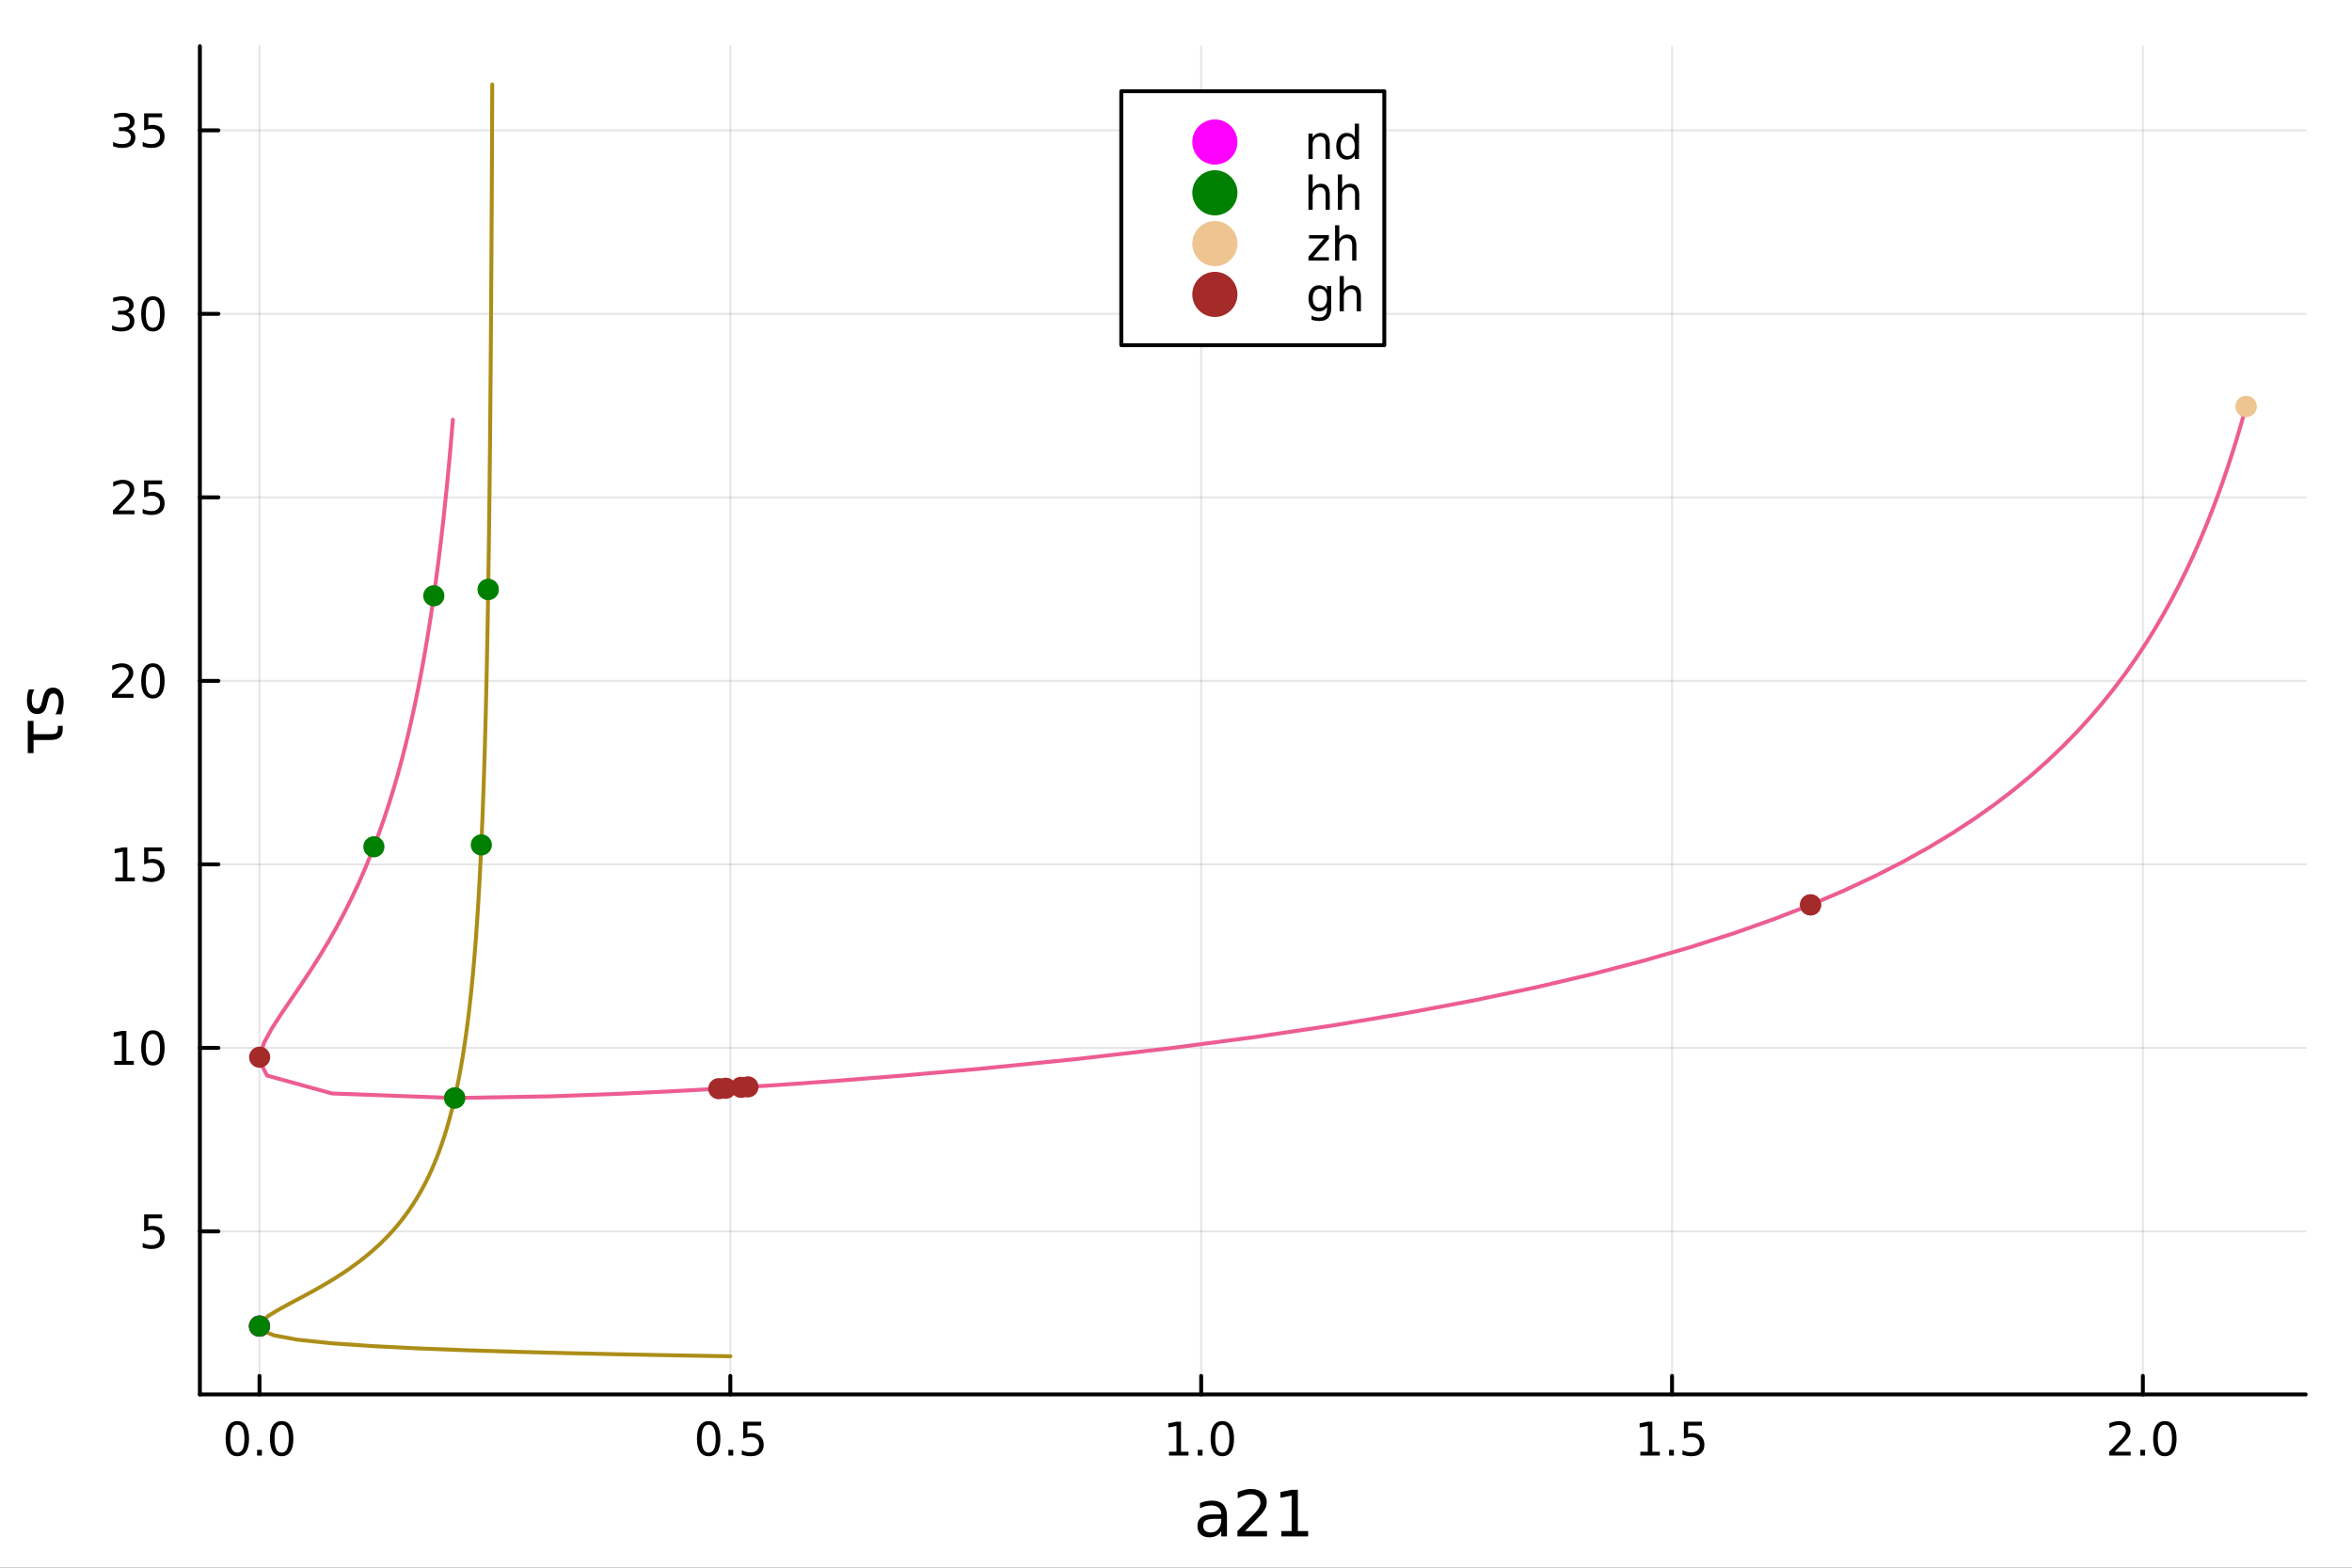 <?xml version="1.0" encoding="utf-8"?>
<svg xmlns="http://www.w3.org/2000/svg" xmlns:xlink="http://www.w3.org/1999/xlink" width="600" height="400" viewBox="0 0 2400 1600">
<rect x="0" y="0" width="2400" height="1600" fill="#333333" stroke="none"/>
<defs>
  <clipPath id="clip230">
    <rect x="0" y="0" width="2400" height="1600"/>
  </clipPath>
</defs>
<path clip-path="url(#clip230)" d="M0 1600 L2400 1600 L2400 0 L0 0  Z" fill="#ffffff" fill-rule="evenodd" fill-opacity="1"/>
<defs>
  <clipPath id="clip231">
    <rect x="480" y="0" width="1681" height="1600"/>
  </clipPath>
</defs>
<path clip-path="url(#clip230)" d="M203.964 1423.18 L2352.76 1423.18 L2352.76 47.244 L203.964 47.244  Z" fill="#ffffff" fill-rule="evenodd" fill-opacity="1"/>
<defs>
  <clipPath id="clip232">
    <rect x="203" y="47" width="2150" height="1377"/>
  </clipPath>
</defs>
<polyline clip-path="url(#clip232)" style="stroke:#000000; stroke-linecap:round; stroke-linejoin:round; stroke-width:2; stroke-opacity:0.1; fill:none" points="264.784,1423.18 264.784,47.244 "/>
<polyline clip-path="url(#clip232)" style="stroke:#000000; stroke-linecap:round; stroke-linejoin:round; stroke-width:2; stroke-opacity:0.1; fill:none" points="745.238,1423.18 745.238,47.244 "/>
<polyline clip-path="url(#clip232)" style="stroke:#000000; stroke-linecap:round; stroke-linejoin:round; stroke-width:2; stroke-opacity:0.1; fill:none" points="1225.69,1423.18 1225.69,47.244 "/>
<polyline clip-path="url(#clip232)" style="stroke:#000000; stroke-linecap:round; stroke-linejoin:round; stroke-width:2; stroke-opacity:0.1; fill:none" points="1706.15,1423.18 1706.15,47.244 "/>
<polyline clip-path="url(#clip232)" style="stroke:#000000; stroke-linecap:round; stroke-linejoin:round; stroke-width:2; stroke-opacity:0.1; fill:none" points="2186.6,1423.18 2186.6,47.244 "/>
<polyline clip-path="url(#clip232)" style="stroke:#000000; stroke-linecap:round; stroke-linejoin:round; stroke-width:2; stroke-opacity:0.1; fill:none" points="203.964,1256.78 2352.76,1256.78 "/>
<polyline clip-path="url(#clip232)" style="stroke:#000000; stroke-linecap:round; stroke-linejoin:round; stroke-width:2; stroke-opacity:0.1; fill:none" points="203.964,1069.48 2352.76,1069.48 "/>
<polyline clip-path="url(#clip232)" style="stroke:#000000; stroke-linecap:round; stroke-linejoin:round; stroke-width:2; stroke-opacity:0.1; fill:none" points="203.964,882.19 2352.76,882.19 "/>
<polyline clip-path="url(#clip232)" style="stroke:#000000; stroke-linecap:round; stroke-linejoin:round; stroke-width:2; stroke-opacity:0.1; fill:none" points="203.964,694.898 2352.76,694.898 "/>
<polyline clip-path="url(#clip232)" style="stroke:#000000; stroke-linecap:round; stroke-linejoin:round; stroke-width:2; stroke-opacity:0.1; fill:none" points="203.964,507.606 2352.76,507.606 "/>
<polyline clip-path="url(#clip232)" style="stroke:#000000; stroke-linecap:round; stroke-linejoin:round; stroke-width:2; stroke-opacity:0.1; fill:none" points="203.964,320.314 2352.76,320.314 "/>
<polyline clip-path="url(#clip232)" style="stroke:#000000; stroke-linecap:round; stroke-linejoin:round; stroke-width:2; stroke-opacity:0.1; fill:none" points="203.964,133.021 2352.76,133.021 "/>
<polyline clip-path="url(#clip230)" style="stroke:#000000; stroke-linecap:round; stroke-linejoin:round; stroke-width:4; stroke-opacity:1; fill:none" points="203.964,1423.18 2352.76,1423.18 "/>
<polyline clip-path="url(#clip230)" style="stroke:#000000; stroke-linecap:round; stroke-linejoin:round; stroke-width:4; stroke-opacity:1; fill:none" points="264.784,1423.18 264.784,1404.28 "/>
<polyline clip-path="url(#clip230)" style="stroke:#000000; stroke-linecap:round; stroke-linejoin:round; stroke-width:4; stroke-opacity:1; fill:none" points="745.238,1423.18 745.238,1404.28 "/>
<polyline clip-path="url(#clip230)" style="stroke:#000000; stroke-linecap:round; stroke-linejoin:round; stroke-width:4; stroke-opacity:1; fill:none" points="1225.69,1423.18 1225.69,1404.28 "/>
<polyline clip-path="url(#clip230)" style="stroke:#000000; stroke-linecap:round; stroke-linejoin:round; stroke-width:4; stroke-opacity:1; fill:none" points="1706.15,1423.18 1706.15,1404.28 "/>
<polyline clip-path="url(#clip230)" style="stroke:#000000; stroke-linecap:round; stroke-linejoin:round; stroke-width:4; stroke-opacity:1; fill:none" points="2186.6,1423.18 2186.6,1404.28 "/>
<path clip-path="url(#clip230)" d="M242.168 1454.1 Q238.557 1454.1 236.728 1457.66 Q234.923 1461.2 234.923 1468.33 Q234.923 1475.44 236.728 1479.01 Q238.557 1482.55 242.168 1482.55 Q245.802 1482.55 247.608 1479.01 Q249.436 1475.44 249.436 1468.33 Q249.436 1461.2 247.608 1457.66 Q245.802 1454.1 242.168 1454.1 M242.168 1450.39 Q247.978 1450.39 251.034 1455 Q254.112 1459.58 254.112 1468.33 Q254.112 1477.06 251.034 1481.67 Q247.978 1486.25 242.168 1486.25 Q236.358 1486.25 233.279 1481.67 Q230.224 1477.06 230.224 1468.33 Q230.224 1459.58 233.279 1455 Q236.358 1450.39 242.168 1450.39 Z" fill="#000000" fill-rule="nonzero" fill-opacity="1" /><path clip-path="url(#clip230)" d="M262.33 1479.7 L267.214 1479.7 L267.214 1485.58 L262.33 1485.58 L262.33 1479.7 Z" fill="#000000" fill-rule="nonzero" fill-opacity="1" /><path clip-path="url(#clip230)" d="M287.399 1454.1 Q283.788 1454.1 281.959 1457.66 Q280.154 1461.2 280.154 1468.33 Q280.154 1475.44 281.959 1479.01 Q283.788 1482.55 287.399 1482.55 Q291.033 1482.55 292.839 1479.01 Q294.668 1475.44 294.668 1468.33 Q294.668 1461.2 292.839 1457.66 Q291.033 1454.1 287.399 1454.1 M287.399 1450.39 Q293.209 1450.39 296.265 1455 Q299.344 1459.58 299.344 1468.33 Q299.344 1477.06 296.265 1481.67 Q293.209 1486.25 287.399 1486.25 Q281.589 1486.25 278.51 1481.67 Q275.455 1477.06 275.455 1468.33 Q275.455 1459.58 278.51 1455 Q281.589 1450.39 287.399 1450.39 Z" fill="#000000" fill-rule="nonzero" fill-opacity="1" /><path clip-path="url(#clip230)" d="M723.12 1454.1 Q719.509 1454.1 717.68 1457.66 Q715.874 1461.2 715.874 1468.33 Q715.874 1475.44 717.68 1479.01 Q719.509 1482.55 723.12 1482.55 Q726.754 1482.55 728.56 1479.01 Q730.388 1475.44 730.388 1468.33 Q730.388 1461.2 728.56 1457.66 Q726.754 1454.1 723.12 1454.1 M723.12 1450.39 Q728.93 1450.39 731.985 1455 Q735.064 1459.58 735.064 1468.33 Q735.064 1477.06 731.985 1481.67 Q728.93 1486.25 723.12 1486.25 Q717.31 1486.25 714.231 1481.67 Q711.175 1477.06 711.175 1468.33 Q711.175 1459.58 714.231 1455 Q717.31 1450.39 723.12 1450.39 Z" fill="#000000" fill-rule="nonzero" fill-opacity="1" /><path clip-path="url(#clip230)" d="M743.282 1479.7 L748.166 1479.7 L748.166 1485.58 L743.282 1485.58 L743.282 1479.7 Z" fill="#000000" fill-rule="nonzero" fill-opacity="1" /><path clip-path="url(#clip230)" d="M758.397 1451.02 L776.754 1451.02 L776.754 1454.96 L762.68 1454.96 L762.68 1463.43 Q763.698 1463.08 764.717 1462.92 Q765.735 1462.73 766.754 1462.73 Q772.541 1462.73 775.92 1465.9 Q779.3 1469.08 779.3 1474.49 Q779.3 1480.07 775.828 1483.17 Q772.356 1486.25 766.036 1486.25 Q763.86 1486.25 761.592 1485.88 Q759.346 1485.51 756.939 1484.77 L756.939 1480.07 Q759.022 1481.2 761.245 1481.76 Q763.467 1482.32 765.944 1482.32 Q769.948 1482.32 772.286 1480.21 Q774.624 1478.1 774.624 1474.49 Q774.624 1470.88 772.286 1468.77 Q769.948 1466.67 765.944 1466.67 Q764.069 1466.67 762.194 1467.08 Q760.342 1467.5 758.397 1468.38 L758.397 1451.02 Z" fill="#000000" fill-rule="nonzero" fill-opacity="1" /><path clip-path="url(#clip230)" d="M1192.84 1481.64 L1200.48 1481.64 L1200.48 1455.28 L1192.17 1456.95 L1192.17 1452.69 L1200.44 1451.02 L1205.11 1451.02 L1205.11 1481.64 L1212.75 1481.64 L1212.75 1485.58 L1192.84 1485.58 L1192.84 1481.64 Z" fill="#000000" fill-rule="nonzero" fill-opacity="1" /><path clip-path="url(#clip230)" d="M1222.2 1479.7 L1227.08 1479.7 L1227.08 1485.58 L1222.2 1485.58 L1222.2 1479.7 Z" fill="#000000" fill-rule="nonzero" fill-opacity="1" /><path clip-path="url(#clip230)" d="M1247.27 1454.1 Q1243.65 1454.1 1241.83 1457.66 Q1240.02 1461.2 1240.02 1468.33 Q1240.02 1475.44 1241.83 1479.01 Q1243.65 1482.55 1247.27 1482.55 Q1250.9 1482.55 1252.71 1479.01 Q1254.53 1475.44 1254.53 1468.33 Q1254.53 1461.2 1252.71 1457.66 Q1250.9 1454.1 1247.27 1454.1 M1247.27 1450.39 Q1253.08 1450.39 1256.13 1455 Q1259.21 1459.58 1259.21 1468.33 Q1259.21 1477.06 1256.13 1481.67 Q1253.08 1486.25 1247.27 1486.25 Q1241.46 1486.25 1238.38 1481.67 Q1235.32 1477.06 1235.32 1468.33 Q1235.32 1459.58 1238.38 1455 Q1241.46 1450.39 1247.27 1450.39 Z" fill="#000000" fill-rule="nonzero" fill-opacity="1" /><path clip-path="url(#clip230)" d="M1673.8 1481.64 L1681.44 1481.64 L1681.44 1455.28 L1673.13 1456.95 L1673.13 1452.69 L1681.39 1451.02 L1686.07 1451.02 L1686.07 1481.64 L1693.7 1481.64 L1693.7 1485.58 L1673.8 1485.58 L1673.8 1481.64 Z" fill="#000000" fill-rule="nonzero" fill-opacity="1" /><path clip-path="url(#clip230)" d="M1703.15 1479.7 L1708.03 1479.7 L1708.03 1485.58 L1703.15 1485.58 L1703.15 1479.7 Z" fill="#000000" fill-rule="nonzero" fill-opacity="1" /><path clip-path="url(#clip230)" d="M1718.26 1451.02 L1736.62 1451.02 L1736.62 1454.96 L1722.55 1454.96 L1722.55 1463.43 Q1723.56 1463.08 1724.58 1462.92 Q1725.6 1462.73 1726.62 1462.73 Q1732.41 1462.73 1735.79 1465.9 Q1739.17 1469.08 1739.17 1474.49 Q1739.17 1480.07 1735.69 1483.17 Q1732.22 1486.25 1725.9 1486.25 Q1723.73 1486.25 1721.46 1485.88 Q1719.21 1485.51 1716.81 1484.77 L1716.81 1480.07 Q1718.89 1481.2 1721.11 1481.76 Q1723.33 1482.32 1725.81 1482.32 Q1729.81 1482.32 1732.15 1480.21 Q1734.49 1478.1 1734.49 1474.49 Q1734.49 1470.88 1732.15 1468.77 Q1729.81 1466.67 1725.81 1466.67 Q1723.94 1466.67 1722.06 1467.08 Q1720.21 1467.5 1718.26 1468.38 L1718.26 1451.02 Z" fill="#000000" fill-rule="nonzero" fill-opacity="1" /><path clip-path="url(#clip230)" d="M2157.84 1481.64 L2174.16 1481.64 L2174.16 1485.58 L2152.21 1485.58 L2152.21 1481.64 Q2154.88 1478.89 2159.46 1474.26 Q2164.07 1469.61 2165.25 1468.27 Q2167.49 1465.74 2168.37 1464.01 Q2169.27 1462.25 2169.27 1460.56 Q2169.27 1457.8 2167.33 1456.07 Q2165.41 1454.33 2162.31 1454.33 Q2160.11 1454.33 2157.65 1455.09 Q2155.22 1455.86 2152.45 1457.41 L2152.45 1452.69 Q2155.27 1451.55 2157.72 1450.97 Q2160.18 1450.39 2162.21 1450.39 Q2167.58 1450.39 2170.78 1453.08 Q2173.97 1455.77 2173.97 1460.26 Q2173.97 1462.39 2173.16 1464.31 Q2172.38 1466.2 2170.27 1468.8 Q2169.69 1469.47 2166.59 1472.69 Q2163.49 1475.88 2157.84 1481.64 Z" fill="#000000" fill-rule="nonzero" fill-opacity="1" /><path clip-path="url(#clip230)" d="M2183.97 1479.7 L2188.86 1479.7 L2188.86 1485.58 L2183.97 1485.58 L2183.97 1479.7 Z" fill="#000000" fill-rule="nonzero" fill-opacity="1" /><path clip-path="url(#clip230)" d="M2209.04 1454.1 Q2205.43 1454.1 2203.6 1457.66 Q2201.8 1461.2 2201.8 1468.33 Q2201.8 1475.44 2203.6 1479.01 Q2205.43 1482.55 2209.04 1482.55 Q2212.68 1482.55 2214.48 1479.01 Q2216.31 1475.44 2216.31 1468.33 Q2216.31 1461.2 2214.48 1457.66 Q2212.68 1454.1 2209.04 1454.1 M2209.04 1450.39 Q2214.85 1450.39 2217.91 1455 Q2220.99 1459.58 2220.99 1468.33 Q2220.99 1477.06 2217.91 1481.67 Q2214.85 1486.25 2209.04 1486.25 Q2203.23 1486.25 2200.15 1481.67 Q2197.1 1477.06 2197.1 1468.33 Q2197.1 1459.58 2200.15 1455 Q2203.23 1450.39 2209.04 1450.39 Z" fill="#000000" fill-rule="nonzero" fill-opacity="1" /><path clip-path="url(#clip230)" d="M1240.31 1550.12 Q1233.21 1550.12 1230.47 1551.75 Q1227.74 1553.37 1227.74 1557.29 Q1227.74 1560.4 1229.77 1562.25 Q1231.84 1564.07 1235.38 1564.07 Q1240.25 1564.07 1243.17 1560.63 Q1246.13 1557.16 1246.13 1551.43 L1246.13 1550.12 L1240.31 1550.12 M1251.99 1547.71 L1251.99 1568.04 L1246.13 1568.04 L1246.13 1562.63 Q1244.13 1565.88 1241.14 1567.44 Q1238.14 1568.97 1233.82 1568.97 Q1228.34 1568.97 1225.09 1565.91 Q1221.88 1562.82 1221.88 1557.67 Q1221.88 1551.65 1225.89 1548.6 Q1229.93 1545.54 1237.92 1545.54 L1246.13 1545.54 L1246.13 1544.97 Q1246.13 1540.93 1243.46 1538.73 Q1240.82 1536.5 1236.01 1536.5 Q1232.96 1536.5 1230.06 1537.23 Q1227.16 1537.97 1224.49 1539.43 L1224.49 1534.02 Q1227.7 1532.78 1230.73 1532.17 Q1233.75 1531.54 1236.62 1531.54 Q1244.35 1531.54 1248.17 1535.55 Q1251.99 1539.56 1251.99 1547.71 Z" fill="#000000" fill-rule="nonzero" fill-opacity="1" /><path clip-path="url(#clip230)" d="M1270.42 1562.63 L1292.86 1562.63 L1292.86 1568.04 L1262.68 1568.04 L1262.68 1562.63 Q1266.34 1558.85 1272.65 1552.48 Q1278.98 1546.08 1280.6 1544.24 Q1283.69 1540.77 1284.9 1538.38 Q1286.14 1535.96 1286.14 1533.64 Q1286.14 1529.85 1283.47 1527.46 Q1280.83 1525.08 1276.56 1525.08 Q1273.54 1525.08 1270.16 1526.13 Q1266.82 1527.18 1263 1529.31 L1263 1522.82 Q1266.89 1521.26 1270.26 1520.46 Q1273.63 1519.66 1276.43 1519.66 Q1283.82 1519.66 1288.21 1523.36 Q1292.6 1527.05 1292.6 1533.22 Q1292.6 1536.15 1291.49 1538.79 Q1290.41 1541.4 1287.51 1544.97 Q1286.71 1545.89 1282.45 1550.32 Q1278.18 1554.71 1270.42 1562.63 Z" fill="#000000" fill-rule="nonzero" fill-opacity="1" /><path clip-path="url(#clip230)" d="M1307.47 1562.63 L1317.97 1562.63 L1317.97 1526.38 L1306.54 1528.67 L1306.54 1522.82 L1317.91 1520.52 L1324.34 1520.52 L1324.34 1562.63 L1334.84 1562.63 L1334.84 1568.04 L1307.47 1568.04 L1307.47 1562.63 Z" fill="#000000" fill-rule="nonzero" fill-opacity="1" /><polyline clip-path="url(#clip230)" style="stroke:#000000; stroke-linecap:round; stroke-linejoin:round; stroke-width:4; stroke-opacity:1; fill:none" points="203.964,1423.18 203.964,47.244 "/>
<polyline clip-path="url(#clip230)" style="stroke:#000000; stroke-linecap:round; stroke-linejoin:round; stroke-width:4; stroke-opacity:1; fill:none" points="203.964,1256.78 222.861,1256.78 "/>
<polyline clip-path="url(#clip230)" style="stroke:#000000; stroke-linecap:round; stroke-linejoin:round; stroke-width:4; stroke-opacity:1; fill:none" points="203.964,1069.48 222.861,1069.48 "/>
<polyline clip-path="url(#clip230)" style="stroke:#000000; stroke-linecap:round; stroke-linejoin:round; stroke-width:4; stroke-opacity:1; fill:none" points="203.964,882.19 222.861,882.19 "/>
<polyline clip-path="url(#clip230)" style="stroke:#000000; stroke-linecap:round; stroke-linejoin:round; stroke-width:4; stroke-opacity:1; fill:none" points="203.964,694.898 222.861,694.898 "/>
<polyline clip-path="url(#clip230)" style="stroke:#000000; stroke-linecap:round; stroke-linejoin:round; stroke-width:4; stroke-opacity:1; fill:none" points="203.964,507.606 222.861,507.606 "/>
<polyline clip-path="url(#clip230)" style="stroke:#000000; stroke-linecap:round; stroke-linejoin:round; stroke-width:4; stroke-opacity:1; fill:none" points="203.964,320.314 222.861,320.314 "/>
<polyline clip-path="url(#clip230)" style="stroke:#000000; stroke-linecap:round; stroke-linejoin:round; stroke-width:4; stroke-opacity:1; fill:none" points="203.964,133.021 222.861,133.021 "/>
<path clip-path="url(#clip230)" d="M147.061 1239.5 L165.417 1239.5 L165.417 1243.43 L151.343 1243.43 L151.343 1251.9 Q152.362 1251.56 153.38 1251.39 Q154.399 1251.21 155.417 1251.21 Q161.204 1251.21 164.584 1254.38 Q167.964 1257.55 167.964 1262.97 Q167.964 1268.55 164.491 1271.65 Q161.019 1274.73 154.7 1274.73 Q152.524 1274.73 150.255 1274.36 Q148.01 1273.99 145.603 1273.24 L145.603 1268.55 Q147.686 1269.68 149.908 1270.24 Q152.13 1270.79 154.607 1270.79 Q158.612 1270.79 160.95 1268.68 Q163.288 1266.58 163.288 1262.97 Q163.288 1259.36 160.95 1257.25 Q158.612 1255.14 154.607 1255.14 Q152.732 1255.14 150.857 1255.56 Q149.005 1255.98 147.061 1256.86 L147.061 1239.5 Z" fill="#000000" fill-rule="nonzero" fill-opacity="1" /><path clip-path="url(#clip230)" d="M116.668 1082.83 L124.306 1082.83 L124.306 1056.46 L115.996 1058.13 L115.996 1053.87 L124.26 1052.2 L128.936 1052.2 L128.936 1082.83 L136.575 1082.83 L136.575 1086.76 L116.668 1086.76 L116.668 1082.83 Z" fill="#000000" fill-rule="nonzero" fill-opacity="1" /><path clip-path="url(#clip230)" d="M156.019 1055.28 Q152.408 1055.28 150.579 1058.85 Q148.774 1062.39 148.774 1069.52 Q148.774 1076.62 150.579 1080.19 Q152.408 1083.73 156.019 1083.73 Q159.653 1083.73 161.459 1080.19 Q163.288 1076.62 163.288 1069.52 Q163.288 1062.39 161.459 1058.85 Q159.653 1055.28 156.019 1055.28 M156.019 1051.58 Q161.829 1051.58 164.885 1056.18 Q167.964 1060.77 167.964 1069.52 Q167.964 1078.24 164.885 1082.85 Q161.829 1087.43 156.019 1087.43 Q150.209 1087.43 147.13 1082.85 Q144.075 1078.24 144.075 1069.52 Q144.075 1060.77 147.13 1056.18 Q150.209 1051.58 156.019 1051.58 Z" fill="#000000" fill-rule="nonzero" fill-opacity="1" /><path clip-path="url(#clip230)" d="M117.663 895.535 L125.302 895.535 L125.302 869.17 L116.992 870.836 L116.992 866.577 L125.255 864.91 L129.931 864.91 L129.931 895.535 L137.57 895.535 L137.57 899.47 L117.663 899.47 L117.663 895.535 Z" fill="#000000" fill-rule="nonzero" fill-opacity="1" /><path clip-path="url(#clip230)" d="M147.061 864.91 L165.417 864.91 L165.417 868.846 L151.343 868.846 L151.343 877.318 Q152.362 876.971 153.38 876.809 Q154.399 876.623 155.417 876.623 Q161.204 876.623 164.584 879.795 Q167.964 882.966 167.964 888.383 Q167.964 893.961 164.491 897.063 Q161.019 900.142 154.7 900.142 Q152.524 900.142 150.255 899.771 Q148.01 899.401 145.603 898.66 L145.603 893.961 Q147.686 895.095 149.908 895.651 Q152.13 896.207 154.607 896.207 Q158.612 896.207 160.95 894.1 Q163.288 891.994 163.288 888.383 Q163.288 884.771 160.95 882.665 Q158.612 880.558 154.607 880.558 Q152.732 880.558 150.857 880.975 Q149.005 881.392 147.061 882.271 L147.061 864.91 Z" fill="#000000" fill-rule="nonzero" fill-opacity="1" /><path clip-path="url(#clip230)" d="M119.885 708.243 L136.204 708.243 L136.204 712.178 L114.26 712.178 L114.26 708.243 Q116.922 705.488 121.505 700.859 Q126.112 696.206 127.292 694.863 Q129.538 692.34 130.417 690.604 Q131.32 688.845 131.32 687.155 Q131.32 684.4 129.376 682.664 Q127.455 680.928 124.353 680.928 Q122.154 680.928 119.7 681.692 Q117.269 682.456 114.492 684.007 L114.492 679.285 Q117.316 678.151 119.769 677.572 Q122.223 676.993 124.26 676.993 Q129.63 676.993 132.825 679.678 Q136.019 682.363 136.019 686.854 Q136.019 688.984 135.209 690.905 Q134.422 692.803 132.316 695.396 Q131.737 696.067 128.635 699.285 Q125.533 702.479 119.885 708.243 Z" fill="#000000" fill-rule="nonzero" fill-opacity="1" /><path clip-path="url(#clip230)" d="M156.019 680.697 Q152.408 680.697 150.579 684.262 Q148.774 687.803 148.774 694.933 Q148.774 702.039 150.579 705.604 Q152.408 709.146 156.019 709.146 Q159.653 709.146 161.459 705.604 Q163.288 702.039 163.288 694.933 Q163.288 687.803 161.459 684.262 Q159.653 680.697 156.019 680.697 M156.019 676.993 Q161.829 676.993 164.885 681.6 Q167.964 686.183 167.964 694.933 Q167.964 703.66 164.885 708.266 Q161.829 712.849 156.019 712.849 Q150.209 712.849 147.13 708.266 Q144.075 703.66 144.075 694.933 Q144.075 686.183 147.13 681.6 Q150.209 676.993 156.019 676.993 Z" fill="#000000" fill-rule="nonzero" fill-opacity="1" /><path clip-path="url(#clip230)" d="M120.88 520.951 L137.2 520.951 L137.2 524.886 L115.256 524.886 L115.256 520.951 Q117.918 518.196 122.501 513.566 Q127.107 508.914 128.288 507.571 Q130.533 505.048 131.413 503.312 Q132.316 501.553 132.316 499.863 Q132.316 497.108 130.371 495.372 Q128.45 493.636 125.348 493.636 Q123.149 493.636 120.695 494.4 Q118.265 495.164 115.487 496.715 L115.487 491.992 Q118.311 490.858 120.765 490.28 Q123.218 489.701 125.255 489.701 Q130.626 489.701 133.82 492.386 Q137.015 495.071 137.015 499.562 Q137.015 501.692 136.204 503.613 Q135.417 505.511 133.311 508.104 Q132.732 508.775 129.63 511.992 Q126.529 515.187 120.88 520.951 Z" fill="#000000" fill-rule="nonzero" fill-opacity="1" /><path clip-path="url(#clip230)" d="M147.061 490.326 L165.417 490.326 L165.417 494.261 L151.343 494.261 L151.343 502.733 Q152.362 502.386 153.38 502.224 Q154.399 502.039 155.417 502.039 Q161.204 502.039 164.584 505.21 Q167.964 508.381 167.964 513.798 Q167.964 519.377 164.491 522.478 Q161.019 525.557 154.7 525.557 Q152.524 525.557 150.255 525.187 Q148.01 524.816 145.603 524.076 L145.603 519.377 Q147.686 520.511 149.908 521.066 Q152.13 521.622 154.607 521.622 Q158.612 521.622 160.95 519.515 Q163.288 517.409 163.288 513.798 Q163.288 510.187 160.95 508.08 Q158.612 505.974 154.607 505.974 Q152.732 505.974 150.857 506.391 Q149.005 506.807 147.061 507.687 L147.061 490.326 Z" fill="#000000" fill-rule="nonzero" fill-opacity="1" /><path clip-path="url(#clip230)" d="M130.024 318.959 Q133.38 319.677 135.255 321.945 Q137.154 324.214 137.154 327.547 Q137.154 332.663 133.635 335.464 Q130.117 338.265 123.635 338.265 Q121.459 338.265 119.144 337.825 Q116.853 337.408 114.399 336.552 L114.399 332.038 Q116.343 333.172 118.658 333.751 Q120.973 334.33 123.496 334.33 Q127.894 334.33 130.186 332.594 Q132.501 330.857 132.501 327.547 Q132.501 324.492 130.348 322.779 Q128.218 321.043 124.399 321.043 L120.371 321.043 L120.371 317.2 L124.584 317.2 Q128.033 317.2 129.862 315.834 Q131.691 314.445 131.691 311.853 Q131.691 309.191 129.792 307.779 Q127.917 306.344 124.399 306.344 Q122.478 306.344 120.279 306.76 Q118.08 307.177 115.441 308.057 L115.441 303.89 Q118.103 303.149 120.418 302.779 Q122.755 302.409 124.816 302.409 Q130.14 302.409 133.242 304.839 Q136.343 307.246 136.343 311.367 Q136.343 314.237 134.7 316.228 Q133.056 318.195 130.024 318.959 Z" fill="#000000" fill-rule="nonzero" fill-opacity="1" /><path clip-path="url(#clip230)" d="M156.019 306.112 Q152.408 306.112 150.579 309.677 Q148.774 313.219 148.774 320.348 Q148.774 327.455 150.579 331.019 Q152.408 334.561 156.019 334.561 Q159.653 334.561 161.459 331.019 Q163.288 327.455 163.288 320.348 Q163.288 313.219 161.459 309.677 Q159.653 306.112 156.019 306.112 M156.019 302.409 Q161.829 302.409 164.885 307.015 Q167.964 311.598 167.964 320.348 Q167.964 329.075 164.885 333.682 Q161.829 338.265 156.019 338.265 Q150.209 338.265 147.13 333.682 Q144.075 329.075 144.075 320.348 Q144.075 311.598 147.13 307.015 Q150.209 302.409 156.019 302.409 Z" fill="#000000" fill-rule="nonzero" fill-opacity="1" /><path clip-path="url(#clip230)" d="M131.019 131.667 Q134.376 132.385 136.251 134.653 Q138.149 136.922 138.149 140.255 Q138.149 145.371 134.63 148.172 Q131.112 150.973 124.63 150.973 Q122.455 150.973 120.14 150.533 Q117.848 150.116 115.394 149.26 L115.394 144.746 Q117.339 145.88 119.654 146.459 Q121.968 147.037 124.492 147.037 Q128.89 147.037 131.181 145.301 Q133.496 143.565 133.496 140.255 Q133.496 137.199 131.343 135.486 Q129.214 133.75 125.394 133.75 L121.367 133.75 L121.367 129.908 L125.58 129.908 Q129.029 129.908 130.857 128.542 Q132.686 127.153 132.686 124.561 Q132.686 121.899 130.788 120.487 Q128.913 119.051 125.394 119.051 Q123.473 119.051 121.274 119.468 Q119.075 119.885 116.436 120.764 L116.436 116.598 Q119.098 115.857 121.413 115.487 Q123.751 115.116 125.811 115.116 Q131.135 115.116 134.237 117.547 Q137.339 119.954 137.339 124.075 Q137.339 126.945 135.695 128.936 Q134.052 130.903 131.019 131.667 Z" fill="#000000" fill-rule="nonzero" fill-opacity="1" /><path clip-path="url(#clip230)" d="M147.061 115.741 L165.417 115.741 L165.417 119.676 L151.343 119.676 L151.343 128.149 Q152.362 127.801 153.38 127.639 Q154.399 127.454 155.417 127.454 Q161.204 127.454 164.584 130.625 Q167.964 133.797 167.964 139.213 Q167.964 144.792 164.491 147.894 Q161.019 150.973 154.7 150.973 Q152.524 150.973 150.255 150.602 Q148.01 150.232 145.603 149.491 L145.603 144.792 Q147.686 145.926 149.908 146.482 Q152.13 147.037 154.607 147.037 Q158.612 147.037 160.95 144.931 Q163.288 142.824 163.288 139.213 Q163.288 135.602 160.95 133.496 Q158.612 131.389 154.607 131.389 Q152.732 131.389 150.857 131.806 Q149.005 132.223 147.061 133.102 L147.061 115.741 Z" fill="#000000" fill-rule="nonzero" fill-opacity="1" /><path clip-path="url(#clip230)" d="M57.511 748.198 Q59.039 747.052 59.039 743.615 L59.039 740.782 L64.004 740.782 L64.004 744.315 Q64.004 750.044 60.949 752.654 Q57.829 755.264 51.082 755.264 L34.213 755.264 L34.213 768.632 L28.356 768.632 L28.356 735.753 L34.213 735.753 L34.213 749.28 L51.432 749.28 Q56.047 749.28 57.511 748.198 Z" fill="#000000" fill-rule="nonzero" fill-opacity="1" /><path clip-path="url(#clip230)" d="M29.407 703.702 L34.945 703.702 Q33.672 706.184 33.035 708.858 Q32.398 711.532 32.398 714.396 Q32.398 718.757 33.735 720.953 Q35.072 723.117 37.746 723.117 Q39.783 723.117 40.96 721.558 Q42.106 719.998 43.157 715.287 L43.602 713.282 Q44.939 707.044 47.39 704.434 Q49.809 701.792 54.169 701.792 Q59.134 701.792 62.031 705.739 Q64.927 709.654 64.927 716.529 Q64.927 719.393 64.354 722.512 Q63.813 725.6 62.699 729.037 L56.652 729.037 Q58.339 725.791 59.198 722.64 Q60.026 719.489 60.026 716.401 Q60.026 712.264 58.625 710.036 Q57.193 707.808 54.615 707.808 Q52.228 707.808 50.955 709.431 Q49.681 711.022 48.504 716.465 L48.026 718.502 Q46.88 723.945 44.525 726.364 Q42.138 728.783 38 728.783 Q32.971 728.783 30.234 725.218 Q27.497 721.653 27.497 715.096 Q27.497 711.85 27.974 708.985 Q28.452 706.121 29.407 703.702 Z" fill="#000000" fill-rule="nonzero" fill-opacity="1" /><circle clip-path="url(#clip232)" cx="264.784" cy="1353.46" r="10.8" fill="#ff00ff" fill-rule="evenodd" fill-opacity="1" stroke="none"/>
<circle clip-path="url(#clip232)" cx="264.784" cy="1353.45" r="10.8" fill="#008000" fill-rule="evenodd" fill-opacity="1" stroke="none"/>
<circle clip-path="url(#clip232)" cx="2291.94" cy="414.814" r="10.8" fill="#eec591" fill-rule="evenodd" fill-opacity="1" stroke="none"/>
<circle clip-path="url(#clip232)" cx="1847.51" cy="923.517" r="10.8" fill="#a52a2a" fill-rule="evenodd" fill-opacity="1" stroke="none"/>
<polyline clip-path="url(#clip232)" style="stroke:#ac8d18; stroke-linecap:round; stroke-linejoin:round; stroke-width:4; stroke-opacity:1; fill:none" points="745.238,1384.24 718.806,1383.81 681.302,1383.15 628.879,1382.14 576.905,1380.98 525.586,1379.64 475.252,1378.07 426.465,1376.18 380.228,1373.87 338.345,1370.97 303.779,1367.34 279.924,1362.97 267.766,1358.12 264.784,1353.46 264.784,1353.45 267.378,1348.34 273.703,1343.12 282.186,1337.84 291.826,1332.5 301.984,1327.08 312.246,1321.6 322.347,1316.05 332.12,1310.45 341.466,1304.8 350.331,1299.1 358.691,1293.36 366.542,1287.59 373.896,1281.79 380.771,1275.96 387.191,1270.12 393.183,1264.25 398.774,1258.37 403.992,1252.47 408.864,1246.56 413.415,1240.64 417.669,1234.71 421.649,1228.77 425.375,1222.83 428.867,1216.88 432.142,1210.93 435.218,1204.97 438.109,1199.01 440.829,1193.05 443.39,1187.08 445.805,1181.11 448.083,1175.14 450.235,1169.16 452.269,1163.18 454.194,1157.21 456.016,1151.23 457.744,1145.25 459.383,1139.26 460.939,1133.28 462.418,1127.3 463.824,1121.31 463.976,1120.65 465.307,1114.66 466.575,1108.68 467.784,1102.69 468.937,1096.7 470.038,1090.72 471.089,1084.73 472.094,1078.74 473.055,1072.75 473.975,1066.76 474.856,1060.77 475.7,1054.78 476.51,1048.79 477.286,1042.8 478.032,1036.81 478.747,1030.82 479.435,1024.83 480.096,1018.84 480.732,1012.85 481.344,1006.86 481.934,1000.87 482.501,994.875 483.048,988.884 483.575,982.892 484.084,976.901 484.575,970.909 485.048,964.917 485.506,958.925 485.948,952.933 486.375,946.941 486.788,940.948 487.187,934.956 487.574,928.964 487.948,922.972 488.31,916.979 488.66,910.987 489,904.994 489.33,899.002 489.649,893.009 489.959,887.016 490.259,881.024 490.551,875.031 490.834,869.038 491.108,863.046 491.142,862.309 491.408,856.316 491.666,850.323 491.917,844.33 492.161,838.337 492.398,832.345 492.629,826.352 492.854,820.359 493.072,814.366 493.285,808.373 493.492,802.38 493.693,796.387 493.89,790.394 494.081,784.401 494.267,778.408 494.449,772.415 494.626,766.422 494.799,760.429 494.967,754.436 495.131,748.443 495.292,742.45 495.448,736.456 495.601,730.463 495.75,724.47 495.895,718.477 496.038,712.484 496.176,706.491 496.312,700.498 496.445,694.505 496.574,688.511 496.701,682.518 496.825,676.525 496.946,670.532 497.064,664.539 497.18,658.546 497.293,652.552 497.404,646.559 497.512,640.566 497.619,634.573 497.723,628.58 497.824,622.586 497.924,616.593 498.022,610.6 498.117,604.607 498.164,601.61 498.164,601.61 498.257,595.617 498.348,589.623 498.437,583.63 498.524,577.637 498.609,571.644 498.693,565.65 498.775,559.657 498.856,553.664 498.935,547.671 499.013,541.677 499.089,535.684 499.163,529.691 499.236,523.698 499.308,517.704 499.379,511.711 499.448,505.718 499.516,499.724 499.583,493.731 499.648,487.738 499.713,481.745 499.776,475.751 499.838,469.758 499.899,463.765 499.959,457.771 500.017,451.778 500.075,445.785 500.132,439.792 500.188,433.798 500.243,427.805 500.297,421.812 500.35,415.818 500.402,409.825 500.453,403.832 500.504,397.839 500.553,391.845 500.602,385.852 500.65,379.859 500.697,373.865 500.744,367.872 500.79,361.879 500.835,355.885 500.879,349.892 500.922,343.899 500.965,337.905 501.007,331.912 501.049,325.919 501.09,319.925 501.13,313.932 501.17,307.939 501.209,301.946 501.247,295.952 501.285,289.959 501.322,283.966 501.359,277.972 501.395,271.979 501.431,265.986 501.466,259.992 501.501,253.999 501.535,248.006 501.569,242.012 501.602,236.019 501.634,230.026 501.667,224.032 501.698,218.039 501.73,212.046 501.761,206.052 501.791,200.059 501.821,194.066 501.851,188.072 501.88,182.079 501.908,176.086 501.937,170.092 501.965,164.099 501.992,158.106 502.02,152.112 502.046,146.119 502.073,140.126 502.099,134.132 502.125,128.139 502.15,122.146 502.176,116.152 502.2,110.159 502.225,104.166 502.249,98.172 502.273,92.179 502.296,86.186 "/>
<circle clip-path="url(#clip232)" cx="264.784" cy="1353.46" r="10.8" fill="#ff00ff" fill-rule="evenodd" fill-opacity="1" stroke="none"/>
<circle clip-path="url(#clip232)" cx="264.784" cy="1353.45" r="10.8" fill="#008000" fill-rule="evenodd" fill-opacity="1" stroke="none"/>
<circle clip-path="url(#clip232)" cx="463.976" cy="1120.65" r="10.8" fill="#008000" fill-rule="evenodd" fill-opacity="1" stroke="none"/>
<circle clip-path="url(#clip232)" cx="491.142" cy="862.309" r="10.8" fill="#008000" fill-rule="evenodd" fill-opacity="1" stroke="none"/>
<circle clip-path="url(#clip232)" cx="498.164" cy="601.61" r="10.8" fill="#008000" fill-rule="evenodd" fill-opacity="1" stroke="none"/>
<circle clip-path="url(#clip232)" cx="498.164" cy="601.61" r="10.8" fill="#008000" fill-rule="evenodd" fill-opacity="1" stroke="none"/>
<polyline clip-path="url(#clip232)" style="stroke:#ed5d92; stroke-linecap:round; stroke-linejoin:round; stroke-width:4; stroke-opacity:1; fill:none" points="2291.94,414.814 2291.2,417.505 2286.96,432.48 2282.52,447.455 2277.87,462.429 2272.98,477.402 2267.86,492.374 2262.47,507.345 2256.8,522.314 2250.84,537.282 2244.56,552.248 2237.94,567.213 2230.95,582.175 2223.57,597.135 2215.76,612.092 2207.5,627.046 2198.75,641.997 2189.46,656.943 2179.59,671.885 2169.11,686.822 2157.94,701.752 2146.04,716.675 2133.34,731.59 2119.76,746.496 2105.23,761.39 2089.65,776.271 2072.94,791.137 2054.96,805.984 2035.61,820.811 2014.74,835.611 1992.19,850.382 1967.8,865.116 1941.36,879.806 1912.67,894.445 1881.47,909.02 1847.51,923.517 1847.5,923.521 1810.46,937.928 1770.04,952.224 1725.88,966.383 1677.61,980.377 1624.84,994.172 1567.18,1007.73 1504.24,1020.99 1435.66,1033.9 1361.13,1046.41 1280.41,1058.44 1193.33,1069.9 1099.81,1080.73 999.895,1090.8 918.72,1097.97 857.898,1102.77 812.85,1106.03 779.746,1108.25 756.17,1109.74 763.206,1109.3 745.238,1110.41 733.439,1111.11 740.551,1110.69 716.529,1112.09 681.859,1113.95 632.81,1116.29 562.858,1118.9 463.973,1120.65 338.899,1116.01 272.552,1097.75 264.778,1082.77 264.929,1078.99 269.342,1064.43 277.289,1049.77 286.777,1035.07 296.816,1020.32 306.885,1005.54 316.704,990.725 326.125,975.888 335.076,961.03 343.53,946.154 351.484,931.263 358.95,916.36 365.949,901.446 372.506,886.523 378.649,871.593 381.525,864.249 387.099,849.309 392.325,834.364 397.227,819.414 401.831,804.46 406.156,789.503 410.224,774.543 414.053,759.581 417.661,744.616 421.063,729.649 424.274,714.681 427.308,699.711 430.177,684.74 432.893,669.767 435.466,654.794 437.905,639.819 440.219,624.844 442.417,609.868 442.672,608.085 444.748,593.108 446.724,578.131 448.605,563.153 450.397,548.175 452.105,533.197 453.735,518.218 455.292,503.238 456.779,488.259 458.201,473.279 459.561,458.298 460.863,443.318 462.11,428.337 "/>
<circle clip-path="url(#clip232)" cx="2291.94" cy="414.814" r="10.8" fill="#eec591" fill-rule="evenodd" fill-opacity="1" stroke="none"/>
<circle clip-path="url(#clip232)" cx="1847.51" cy="923.517" r="10.8" fill="#a52a2a" fill-rule="evenodd" fill-opacity="1" stroke="none"/>
<circle clip-path="url(#clip232)" cx="756.17" cy="1109.74" r="10.8" fill="#a52a2a" fill-rule="evenodd" fill-opacity="1" stroke="none"/>
<circle clip-path="url(#clip232)" cx="763.206" cy="1109.3" r="10.8" fill="#a52a2a" fill-rule="evenodd" fill-opacity="1" stroke="none"/>
<circle clip-path="url(#clip232)" cx="733.439" cy="1111.11" r="10.8" fill="#a52a2a" fill-rule="evenodd" fill-opacity="1" stroke="none"/>
<circle clip-path="url(#clip232)" cx="740.551" cy="1110.69" r="10.8" fill="#a52a2a" fill-rule="evenodd" fill-opacity="1" stroke="none"/>
<circle clip-path="url(#clip232)" cx="463.973" cy="1120.65" r="10.8" fill="#008000" fill-rule="evenodd" fill-opacity="1" stroke="none"/>
<circle clip-path="url(#clip232)" cx="264.929" cy="1078.99" r="10.8" fill="#a52a2a" fill-rule="evenodd" fill-opacity="1" stroke="none"/>
<circle clip-path="url(#clip232)" cx="381.525" cy="864.249" r="10.8" fill="#008000" fill-rule="evenodd" fill-opacity="1" stroke="none"/>
<circle clip-path="url(#clip232)" cx="442.672" cy="608.085" r="10.8" fill="#008000" fill-rule="evenodd" fill-opacity="1" stroke="none"/>
<path clip-path="url(#clip230)" d="M1144.17 352.309 L1412.55 352.309 L1412.55 93.109 L1144.17 93.109  Z" fill="#ffffff" fill-rule="evenodd" fill-opacity="1"/>
<polyline clip-path="url(#clip230)" style="stroke:#000000; stroke-linecap:round; stroke-linejoin:round; stroke-width:4; stroke-opacity:1; fill:none" points="1144.17,352.309 1412.55,352.309 1412.55,93.109 1144.17,93.109 1144.17,352.309 "/>
<circle clip-path="url(#clip230)" cx="1239.67" cy="144.949" r="23.04" fill="#ff00ff" fill-rule="evenodd" fill-opacity="1" stroke="none"/>
<path clip-path="url(#clip230)" d="M1356.89 146.581 L1356.89 162.229 L1352.63 162.229 L1352.63 146.719 Q1352.63 143.039 1351.19 141.21 Q1349.76 139.382 1346.89 139.382 Q1343.44 139.382 1341.45 141.581 Q1339.46 143.78 1339.46 147.576 L1339.46 162.229 L1335.18 162.229 L1335.18 136.303 L1339.46 136.303 L1339.46 140.331 Q1340.99 137.993 1343.05 136.835 Q1345.13 135.678 1347.84 135.678 Q1352.31 135.678 1354.6 138.456 Q1356.89 141.21 1356.89 146.581 Z" fill="#000000" fill-rule="nonzero" fill-opacity="1" /><path clip-path="url(#clip230)" d="M1382.44 140.238 L1382.44 126.21 L1386.7 126.21 L1386.7 162.229 L1382.44 162.229 L1382.44 158.34 Q1381.1 160.655 1379.04 161.789 Q1377 162.9 1374.13 162.9 Q1369.44 162.9 1366.47 159.15 Q1363.53 155.4 1363.53 149.289 Q1363.53 143.178 1366.47 139.428 Q1369.44 135.678 1374.13 135.678 Q1377 135.678 1379.04 136.812 Q1381.1 137.923 1382.44 140.238 M1367.93 149.289 Q1367.93 153.988 1369.85 156.673 Q1371.8 159.335 1375.18 159.335 Q1378.56 159.335 1380.5 156.673 Q1382.44 153.988 1382.44 149.289 Q1382.44 144.59 1380.5 141.928 Q1378.56 139.243 1375.18 139.243 Q1371.8 139.243 1369.85 141.928 Q1367.93 144.59 1367.93 149.289 Z" fill="#000000" fill-rule="nonzero" fill-opacity="1" /><circle clip-path="url(#clip230)" cx="1239.67" cy="196.789" r="23.04" fill="#008000" fill-rule="evenodd" fill-opacity="1" stroke="none"/>
<path clip-path="url(#clip230)" d="M1356.89 198.421 L1356.89 214.069 L1352.63 214.069 L1352.63 198.559 Q1352.63 194.879 1351.19 193.05 Q1349.76 191.222 1346.89 191.222 Q1343.44 191.222 1341.45 193.421 Q1339.46 195.62 1339.46 199.416 L1339.46 214.069 L1335.18 214.069 L1335.18 178.05 L1339.46 178.05 L1339.46 192.171 Q1340.99 189.833 1343.05 188.675 Q1345.13 187.518 1347.84 187.518 Q1352.31 187.518 1354.6 190.296 Q1356.89 193.05 1356.89 198.421 Z" fill="#000000" fill-rule="nonzero" fill-opacity="1" /><path clip-path="url(#clip230)" d="M1386.94 198.421 L1386.94 214.069 L1382.68 214.069 L1382.68 198.559 Q1382.68 194.879 1381.24 193.05 Q1379.81 191.222 1376.94 191.222 Q1373.49 191.222 1371.5 193.421 Q1369.5 195.62 1369.5 199.416 L1369.5 214.069 L1365.22 214.069 L1365.22 178.05 L1369.5 178.05 L1369.5 192.171 Q1371.03 189.833 1373.09 188.675 Q1375.18 187.518 1377.88 187.518 Q1382.35 187.518 1384.64 190.296 Q1386.94 193.05 1386.94 198.421 Z" fill="#000000" fill-rule="nonzero" fill-opacity="1" /><circle clip-path="url(#clip230)" cx="1239.67" cy="248.629" r="23.04" fill="#eec591" fill-rule="evenodd" fill-opacity="1" stroke="none"/>
<path clip-path="url(#clip230)" d="M1335.76 239.983 L1355.99 239.983 L1355.99 243.872 L1339.97 262.506 L1355.99 262.506 L1355.99 265.909 L1335.18 265.909 L1335.18 262.02 L1351.19 243.386 L1335.76 243.386 L1335.76 239.983 Z" fill="#000000" fill-rule="nonzero" fill-opacity="1" /><path clip-path="url(#clip230)" d="M1384.04 250.261 L1384.04 265.909 L1379.78 265.909 L1379.78 250.399 Q1379.78 246.719 1378.35 244.89 Q1376.91 243.062 1374.04 243.062 Q1370.59 243.062 1368.6 245.261 Q1366.61 247.46 1366.61 251.256 L1366.61 265.909 L1362.33 265.909 L1362.33 229.89 L1366.61 229.89 L1366.61 244.011 Q1368.14 241.673 1370.2 240.515 Q1372.28 239.358 1374.99 239.358 Q1379.46 239.358 1381.75 242.136 Q1384.04 244.89 1384.04 250.261 Z" fill="#000000" fill-rule="nonzero" fill-opacity="1" /><circle clip-path="url(#clip230)" cx="1239.67" cy="300.469" r="23.04" fill="#a52a2a" fill-rule="evenodd" fill-opacity="1" stroke="none"/>
<path clip-path="url(#clip230)" d="M1354.09 304.485 Q1354.09 299.855 1352.17 297.309 Q1350.27 294.763 1346.82 294.763 Q1343.39 294.763 1341.47 297.309 Q1339.57 299.855 1339.57 304.485 Q1339.57 309.091 1341.47 311.638 Q1343.39 314.184 1346.82 314.184 Q1350.27 314.184 1352.17 311.638 Q1354.09 309.091 1354.09 304.485 M1358.35 314.531 Q1358.35 321.151 1355.41 324.369 Q1352.47 327.61 1346.4 327.61 Q1344.16 327.61 1342.17 327.262 Q1340.18 326.938 1338.3 326.244 L1338.3 322.1 Q1340.18 323.119 1342.01 323.605 Q1343.83 324.091 1345.73 324.091 Q1349.92 324.091 1352 321.892 Q1354.09 319.716 1354.09 315.295 L1354.09 313.188 Q1352.77 315.48 1350.71 316.614 Q1348.65 317.749 1345.78 317.749 Q1341.01 317.749 1338.09 314.114 Q1335.18 310.48 1335.18 304.485 Q1335.18 298.466 1338.09 294.832 Q1341.01 291.198 1345.78 291.198 Q1348.65 291.198 1350.71 292.332 Q1352.77 293.466 1354.09 295.758 L1354.09 291.823 L1358.35 291.823 L1358.35 314.531 Z" fill="#000000" fill-rule="nonzero" fill-opacity="1" /><path clip-path="url(#clip230)" d="M1388.67 302.101 L1388.67 317.749 L1384.41 317.749 L1384.41 302.239 Q1384.41 298.559 1382.98 296.73 Q1381.54 294.902 1378.67 294.902 Q1375.22 294.902 1373.23 297.101 Q1371.24 299.3 1371.24 303.096 L1371.24 317.749 L1366.96 317.749 L1366.96 281.73 L1371.24 281.73 L1371.24 295.851 Q1372.77 293.513 1374.83 292.355 Q1376.91 291.198 1379.62 291.198 Q1384.09 291.198 1386.38 293.976 Q1388.67 296.73 1388.67 302.101 Z" fill="#000000" fill-rule="nonzero" fill-opacity="1" /></svg>
